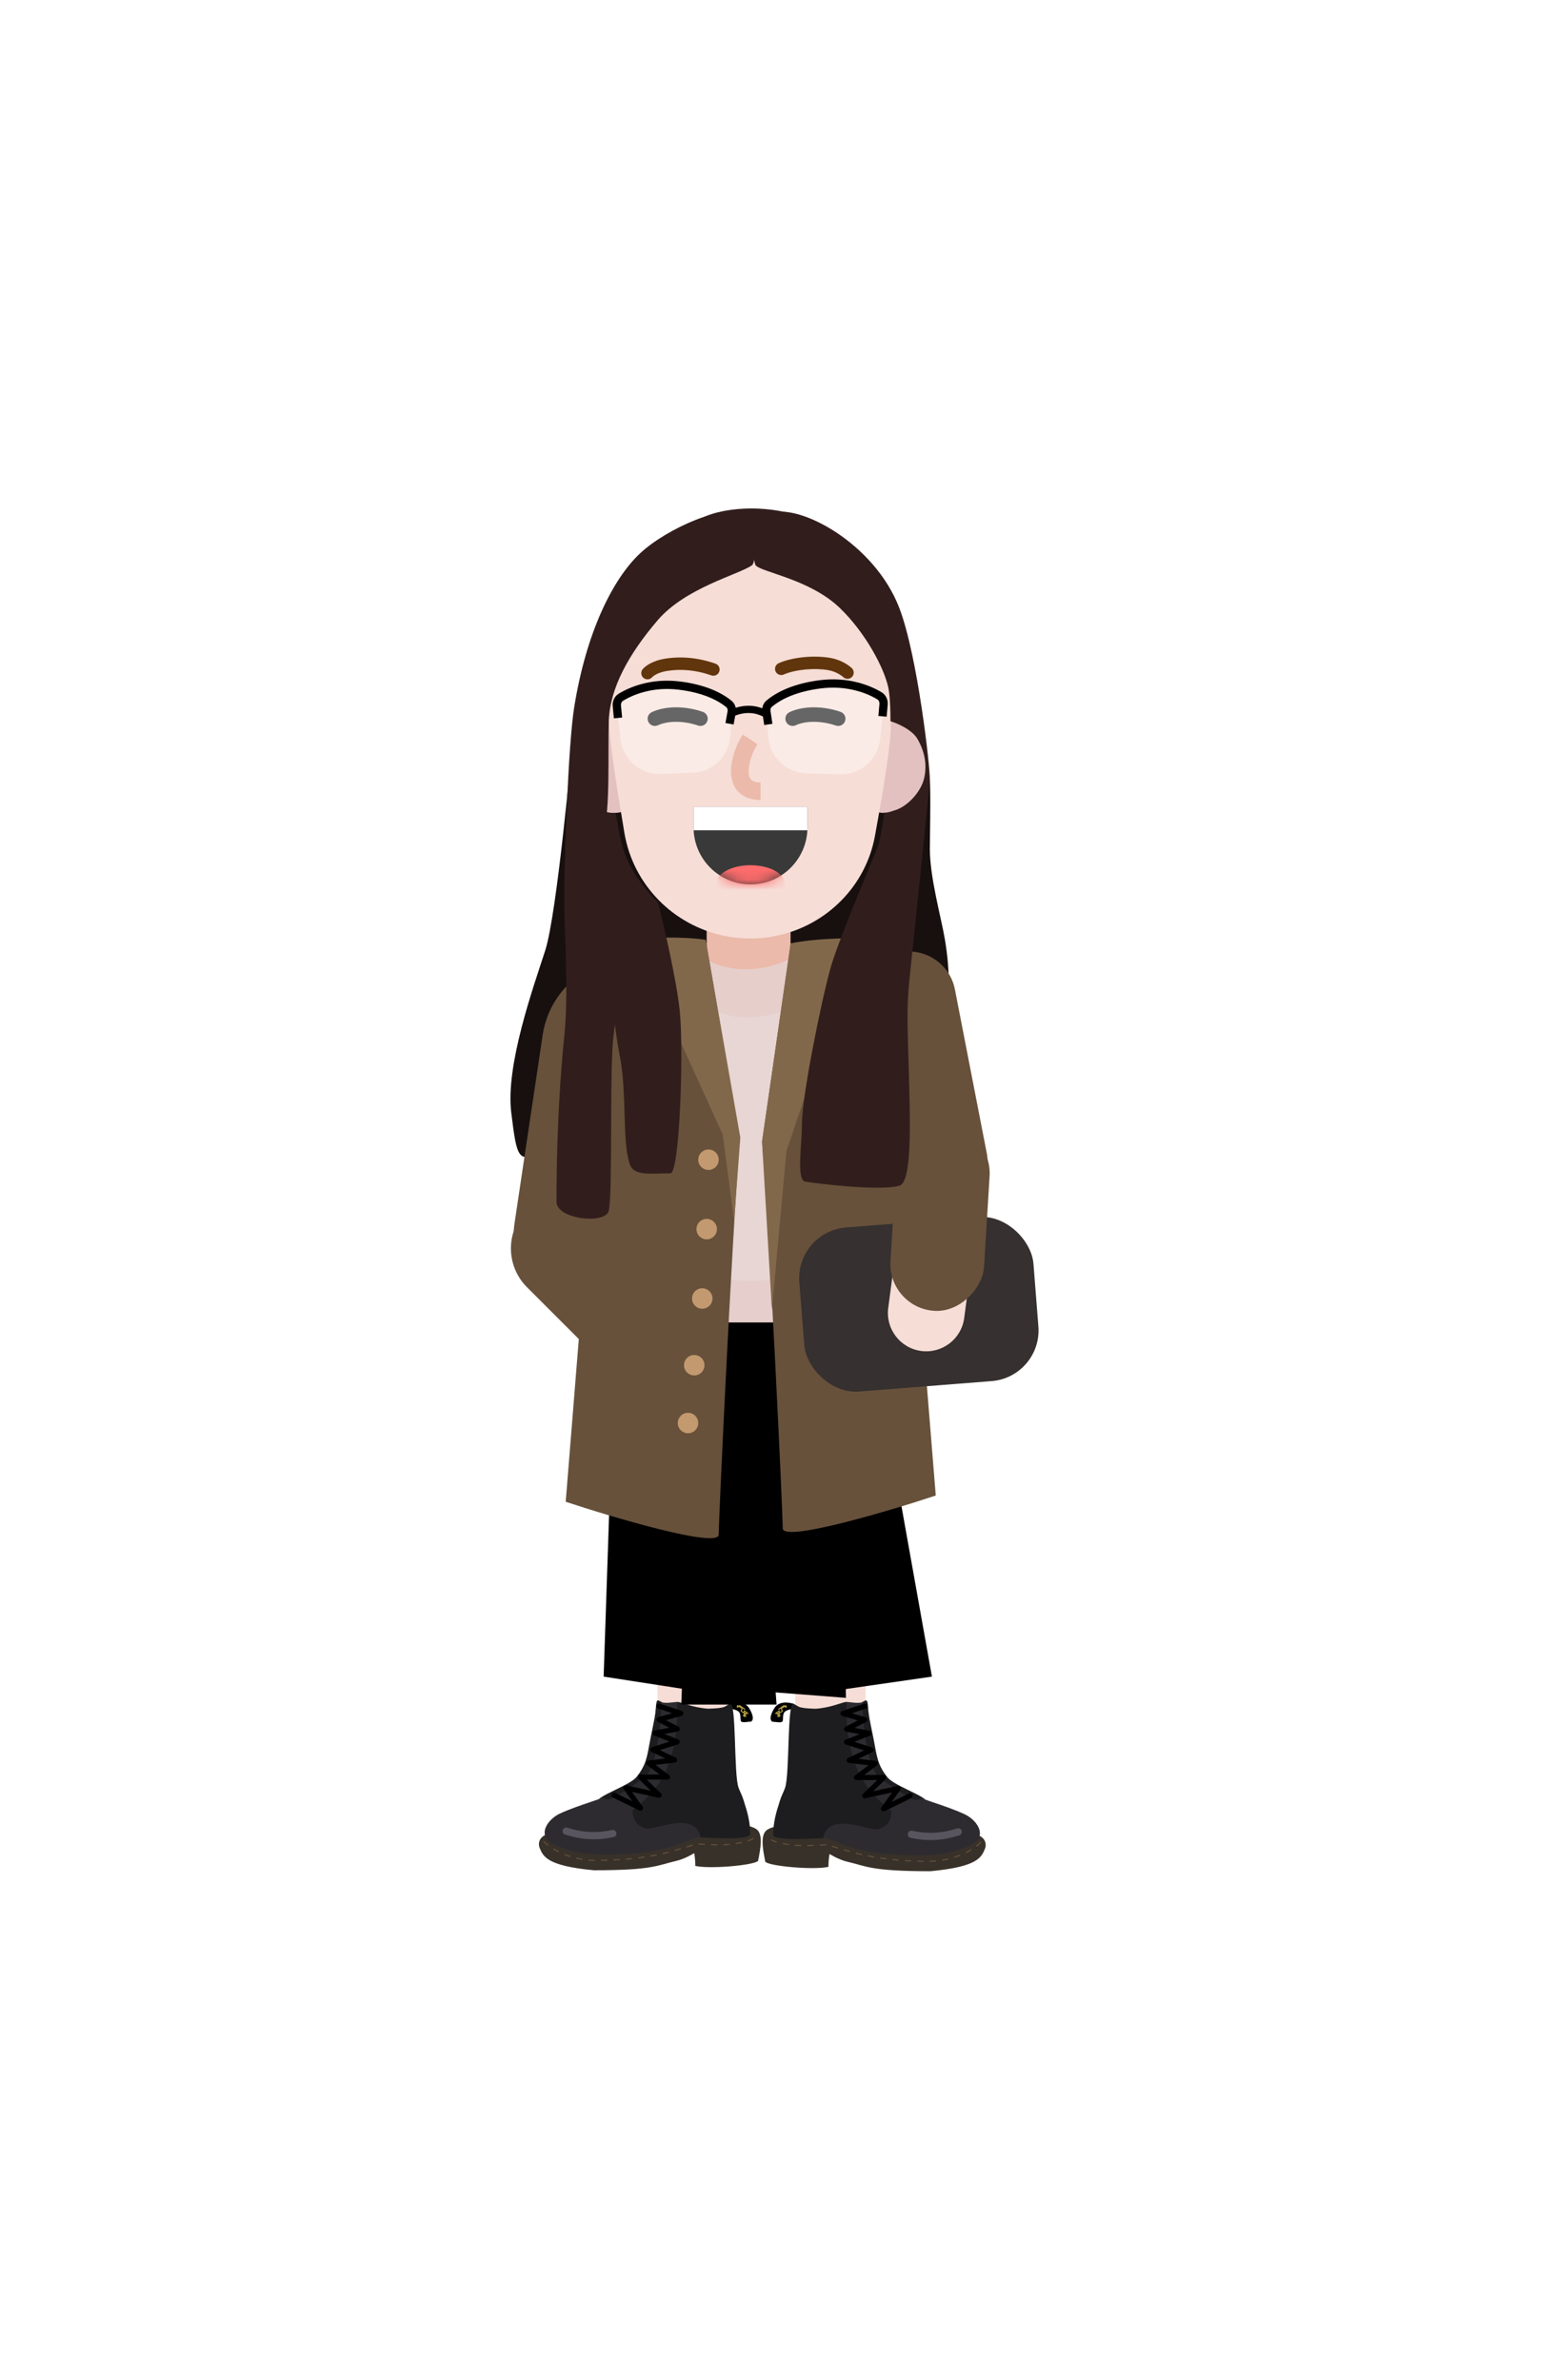 <svg width="153" height="234" viewBox="0 0 153 234" fill="none" xmlns="http://www.w3.org/2000/svg">
<g filter="url(#filter0_d_280_44172)">
<path d="M71.574 136.535V168.204H64.65V136.535H71.574Z" fill="#F6DDD6"/>
<path d="M85.117 140.812V166.473H78.193V140.812H85.117Z" fill="#F6DDD6"/>
<path d="M73.658 157.962C73.193 157.206 72.146 157.387 71.681 157.573L71.797 158.017C71.991 158.054 72.483 158.129 72.67 158.351C72.902 158.629 72.728 159.184 72.902 159.295C73.077 159.407 73.542 159.295 73.774 159.295C74.007 159.295 74.24 158.907 73.658 157.962Z" fill="black"/>
<path fill-rule="evenodd" clip-rule="evenodd" d="M72.47 157.699C72.479 157.672 72.508 157.658 72.534 157.667L72.543 157.671L72.639 157.724L72.66 157.704L72.686 157.68C72.701 157.664 72.724 157.66 72.743 157.669L72.751 157.674L73.26 158.03C73.283 158.046 73.289 158.078 73.273 158.101C73.258 158.122 73.232 158.128 73.21 158.118L73.202 158.114L73.024 157.989L73.02 158.006C72.997 158.092 72.968 158.175 72.936 158.226L72.932 158.233C72.947 158.245 72.968 158.26 72.996 158.276L73.031 158.297L73.076 158.322L73.129 158.35L73.129 158.225C73.129 158.186 73.17 158.163 73.202 158.179L73.21 158.183L73.566 158.438C73.604 158.465 73.588 158.522 73.546 158.529L73.537 158.53L73.338 158.53C73.372 158.534 73.395 158.572 73.378 158.604L73.374 158.612L73.296 158.715L73.352 158.737C73.375 158.747 73.388 158.771 73.383 158.795L73.38 158.804C73.371 158.827 73.347 158.839 73.323 158.835L73.314 158.832L73.233 158.799L73.221 158.815C73.193 158.852 73.137 158.836 73.13 158.794L73.129 158.785L73.129 158.758L73.059 158.73C73.02 158.714 73.017 158.661 73.051 158.64L73.059 158.636L73.129 158.608V158.464L73.094 158.446C73.067 158.432 73.04 158.419 73.016 158.405L72.981 158.386C72.931 158.358 72.893 158.333 72.867 158.311C72.82 158.271 72.797 158.231 72.839 158.189C72.858 158.169 72.888 158.095 72.911 158.017L72.917 157.995L72.652 157.848L72.639 157.859C72.596 157.892 72.558 157.914 72.529 157.918L72.518 157.919C72.455 157.919 72.44 157.87 72.446 157.806C72.449 157.774 72.459 157.734 72.47 157.699ZM73.231 158.512V158.567L73.314 158.534C73.317 158.533 73.32 158.532 73.322 158.531L73.329 158.53H73.282L73.261 158.526L73.231 158.512ZM73.231 158.4V158.323L73.378 158.428H73.293L73.267 158.417L73.231 158.4Z" fill="#EACE56" fill-opacity="0.78"/>
<path d="M53.047 171.666C52.923 171.361 52.944 170.699 53.708 170.393C54.472 170.088 63.484 171.666 63.484 171.666C65.804 171.477 72.034 168.436 74.329 169.833C75.054 170.275 74.808 171.675 74.54 172.986C74.112 173.423 69.775 173.805 68.369 173.477C68.369 172.713 68.259 172.221 68.259 172.221C68.259 172.221 67.407 172.771 66.488 172.986C64.612 173.423 64.202 173.906 58.392 173.906C53.733 173.47 53.398 172.532 53.047 171.666Z" fill="#383129"/>
<path fill-rule="evenodd" clip-rule="evenodd" d="M74.126 170.793C73.97 170.904 73.79 170.992 73.563 171.068L73.531 170.971C73.748 170.899 73.92 170.815 74.067 170.71L74.126 170.793ZM53.875 171.507C53.68 171.359 53.523 171.216 53.414 171.088L53.492 171.022C53.595 171.144 53.747 171.282 53.936 171.425L53.875 171.507ZM54.929 172.142C54.738 172.049 54.557 171.951 54.388 171.849L54.44 171.762C54.607 171.862 54.785 171.959 54.973 172.05L54.929 172.142ZM55.49 172.391C55.678 172.466 55.872 172.536 56.069 172.598L56.1 172.501C55.905 172.439 55.714 172.371 55.528 172.296L55.49 172.391ZM57.265 172.885C57.063 172.852 56.862 172.811 56.663 172.764L56.687 172.665C56.883 172.712 57.082 172.752 57.282 172.785L57.265 172.885ZM57.877 172.961C58.082 172.979 58.287 172.988 58.492 172.99L58.492 172.888C58.29 172.887 58.088 172.877 57.886 172.86L57.877 172.961ZM59.714 172.972C59.512 172.978 59.308 172.983 59.102 172.986L59.101 172.884C59.306 172.881 59.509 172.876 59.711 172.87L59.714 172.972ZM60.326 172.947C60.532 172.937 60.735 172.926 60.937 172.912L60.93 172.81C60.729 172.824 60.526 172.836 60.321 172.846L60.326 172.947ZM62.156 172.808C61.955 172.829 61.752 172.848 61.547 172.866L61.538 172.764C61.743 172.747 61.945 172.728 62.145 172.707L62.156 172.808ZM62.764 172.738C62.97 172.712 63.172 172.685 63.371 172.655L63.356 172.555C63.158 172.584 62.957 172.611 62.752 172.637L62.764 172.738ZM64.577 172.448C64.381 172.487 64.181 172.524 63.975 172.559L63.958 172.459C64.162 172.424 64.362 172.387 64.557 172.348L64.577 172.448ZM65.177 172.321C65.383 172.274 65.581 172.225 65.772 172.175L65.746 172.076C65.556 172.126 65.359 172.174 65.154 172.221L65.177 172.321ZM66.948 171.837L66.362 172.008L66.333 171.911L66.92 171.739L66.948 171.837ZM67.505 171.565L67.534 171.663L68.119 171.487L68.09 171.389L67.644 171.524L67.505 171.565ZM68.692 171.374L68.7 171.273C68.839 171.283 68.991 171.293 69.149 171.303L69.308 171.311L69.303 171.413C69.141 171.405 68.983 171.395 68.836 171.385L68.692 171.374ZM69.915 171.439C70.123 171.445 70.328 171.449 70.527 171.45L70.527 171.348C70.33 171.347 70.126 171.343 69.918 171.337L69.915 171.439ZM71.752 171.412C71.566 171.428 71.361 171.438 71.139 171.444L71.136 171.343C71.356 171.337 71.56 171.326 71.744 171.311L71.752 171.412ZM72.346 171.233L72.363 171.333L72.478 171.314C72.663 171.282 72.823 171.253 72.966 171.223L72.945 171.123L72.813 171.15C72.676 171.176 72.522 171.204 72.346 171.233Z" fill="#67513B"/>
<path d="M66.59 157.359C67.086 157.359 69.982 158.879 71.485 157.7C71.65 157.571 71.987 157.677 71.987 157.886C71.99 159.913 72.019 163.436 72.323 164.833C72.644 166.314 72.916 166.102 73.237 167.477C73.46 168.429 74.181 170.65 73.237 170.65H68.934C67.916 170.65 66.542 171.832 63.152 172.164C57.524 172.716 56.149 171.96 55.026 171.604C52.469 170.793 53.766 168.938 55.025 168.345C56.87 167.477 59.514 166.825 60.858 166.105C61.905 165.545 62.265 165.371 62.803 164.781C63.689 163.81 64.467 158.699 64.588 157.364C64.596 157.271 64.727 157.224 64.806 157.272C65.33 157.595 66.097 157.359 66.59 157.359Z" fill="#2D2B30"/>
<path d="M55.335 169.956C55.392 169.768 55.591 169.661 55.779 169.718L55.926 169.762C56.547 169.945 56.986 170.044 57.543 170.104C58.359 170.191 59.224 170.151 60.183 169.95C60.376 169.909 60.565 170.033 60.605 170.225C60.646 170.418 60.522 170.607 60.33 170.647C59.296 170.864 58.356 170.908 57.467 170.812C56.813 170.742 56.313 170.624 55.573 170.4C55.385 170.343 55.278 170.144 55.335 169.956Z" fill="#59555F"/>
<path d="M62.211 168C63.208 167.084 66.844 165.036 66.59 157.359C67.022 157.359 68.066 157.919 69.644 158.021C71.302 157.971 71.275 157.821 71.714 157.573C71.726 157.566 71.739 157.555 71.751 157.548C72.439 157.085 72.129 164.488 72.624 165.8C73.022 166.859 73.77 168.447 73.77 170.382C73.421 170.993 69.981 170.687 68.885 170.687C68.372 167.949 64.349 170.037 63.484 169.782C62.724 169.559 62.211 169.12 62.211 168Z" fill="#1D1D20"/>
<path d="M63.433 164.701C64.573 163.805 65.011 159.446 65.062 157.359C64.858 157.308 64.808 157.165 64.655 157.216C64.502 157.267 64.502 157.878 64.451 158.387C64.395 158.945 63.993 160.679 63.789 161.85C63.586 163.021 63.382 163.733 62.618 164.701C62.007 165.475 59.614 166.269 58.85 166.931C58.935 166.914 59.156 166.799 59.36 166.839C59.614 166.89 59.563 166.941 59.869 166.941C60.174 166.941 62.007 165.821 63.433 164.701Z" fill="#1D1D20"/>
<path d="M64.566 157.686C64.609 157.558 64.743 157.486 64.872 157.52L64.888 157.525L67.026 158.238C67.258 158.315 67.257 158.639 67.033 158.718L67.016 158.724L65.496 159.158L66.706 159.78C66.917 159.889 66.877 160.197 66.653 160.253L66.636 160.257L65.316 160.502L66.683 161.043C66.9 161.128 66.895 161.433 66.684 161.516L66.667 161.522L64.887 162.09L66.445 162.832C66.669 162.939 66.621 163.268 66.382 163.312L66.365 163.314L64.45 163.544L65.775 164.538C65.966 164.682 65.871 164.982 65.639 164.996L65.622 164.996H63.602L64.985 166.341C65.165 166.516 65.01 166.814 64.769 166.775L64.753 166.772L62.143 166.201L63.181 167.648C63.333 167.859 63.109 168.131 62.877 168.032L62.863 168.025L60.266 166.752C60.14 166.69 60.087 166.538 60.149 166.412C60.209 166.291 60.351 166.238 60.474 166.288L60.49 166.295L62.177 167.122L61.342 165.959C61.209 165.774 61.368 165.524 61.588 165.559L61.603 165.562L63.99 166.084L62.797 164.924C62.637 164.769 62.741 164.5 62.959 164.488L62.975 164.487H64.859L63.636 163.571C63.458 163.436 63.527 163.156 63.742 163.117L63.759 163.114L65.432 162.913L64.087 162.273C63.884 162.177 63.898 161.887 64.102 161.807L64.119 161.801L65.832 161.254L64.307 160.651C64.075 160.559 64.101 160.226 64.337 160.167L64.354 160.164L65.811 159.892L64.691 159.317C64.491 159.214 64.514 158.925 64.721 158.851L64.738 158.845L66.085 158.46L64.727 158.008C64.599 157.965 64.528 157.831 64.561 157.702L64.566 157.686Z" fill="black"/>
<path d="M76.141 157.967C76.609 157.206 77.661 157.39 78.129 157.576L78.012 158.022C77.817 158.06 77.322 158.134 77.135 158.358C76.901 158.637 77.076 159.196 76.901 159.308C76.725 159.419 76.258 159.308 76.024 159.308C75.79 159.308 75.556 158.916 76.141 157.967Z" fill="black"/>
<path fill-rule="evenodd" clip-rule="evenodd" d="M77.262 157.674C77.29 157.658 77.325 157.672 77.335 157.702C77.347 157.738 77.356 157.778 77.359 157.81C77.365 157.874 77.35 157.923 77.287 157.923C77.256 157.923 77.213 157.899 77.164 157.862L77.152 157.852L76.885 158L76.886 158.002C76.909 158.082 76.938 158.16 76.959 158.189L76.964 158.195C77.007 158.236 76.984 158.277 76.936 158.317C76.91 158.339 76.872 158.364 76.822 158.393C76.788 158.412 76.748 158.433 76.707 158.454L76.672 158.471V158.616L76.743 158.645C76.782 158.661 76.785 158.714 76.751 158.735L76.742 158.739L76.672 158.767L76.672 158.794C76.672 158.84 76.618 158.861 76.586 158.831L76.581 158.824L76.569 158.808L76.486 158.841C76.463 158.85 76.437 158.841 76.424 158.821L76.42 158.813C76.411 158.789 76.42 158.763 76.441 158.751L76.449 158.746L76.505 158.724L76.427 158.62C76.401 158.586 76.426 158.542 76.462 158.538L76.263 158.538C76.216 158.538 76.196 158.482 76.226 158.452L76.233 158.446L76.592 158.189C76.623 158.167 76.666 158.186 76.671 158.222L76.672 158.231L76.672 158.358L76.7 158.343C76.713 158.337 76.725 158.33 76.737 158.324L76.771 158.304L76.807 158.283C76.829 158.27 76.847 158.258 76.861 158.247L76.871 158.239L76.867 158.233C76.836 158.181 76.806 158.098 76.783 158.011L76.778 157.993L76.599 158.119C76.579 158.133 76.551 158.13 76.534 158.113L76.528 158.106C76.514 158.086 76.517 158.058 76.534 158.041L76.541 158.035L77.053 157.677C77.073 157.662 77.101 157.665 77.118 157.683C77.13 157.695 77.143 157.707 77.156 157.72L77.165 157.728L77.262 157.674ZM76.57 158.52L76.54 158.534L76.519 158.538L76.471 158.538L76.478 158.539L76.487 158.542L76.57 158.576V158.52ZM76.421 158.436L76.57 158.33V158.408L76.538 158.423L76.508 158.436H76.421Z" fill="#EACE56" fill-opacity="0.78"/>
<path d="M96.867 171.748C96.992 171.44 96.971 170.775 96.203 170.468C95.435 170.16 86.372 171.748 86.372 171.748C84.039 171.557 77.774 168.499 75.467 169.904C74.737 170.348 74.984 171.757 75.254 173.074C75.685 173.513 80.046 173.898 81.46 173.568C81.46 172.799 81.57 172.306 81.57 172.306C81.57 172.306 82.427 172.859 83.351 173.074C85.237 173.513 85.65 174 91.492 174C96.178 173.561 96.514 172.618 96.867 171.748Z" fill="#383129"/>
<path fill-rule="evenodd" clip-rule="evenodd" d="M75.829 170.852C75.979 170.943 76.156 171.017 76.38 171.084L76.35 171.181C76.119 171.113 75.934 171.035 75.776 170.939L75.829 170.852ZM95.975 171.504C96.165 171.361 96.317 171.222 96.419 171.101L96.497 171.166C96.389 171.294 96.232 171.438 96.037 171.585L95.975 171.504ZM94.939 172.13C95.126 172.038 95.305 171.941 95.472 171.841L95.525 171.928C95.355 172.03 95.174 172.128 94.984 172.221L94.939 172.13ZM94.384 172.377C94.198 172.451 94.008 172.52 93.813 172.582L93.844 172.679C94.041 172.616 94.234 172.547 94.422 172.471L94.384 172.377ZM92.632 172.869C92.832 172.835 93.03 172.795 93.227 172.747L93.251 172.846C93.052 172.894 92.851 172.936 92.648 172.969L92.632 172.869ZM92.028 172.946C91.826 172.964 91.624 172.974 91.421 172.976L91.422 173.078C91.627 173.076 91.832 173.066 92.037 173.047L92.028 172.946ZM90.205 172.96C90.406 172.966 90.61 172.97 90.815 172.973L90.813 173.075C90.608 173.072 90.404 173.068 90.202 173.061L90.205 172.96ZM89.594 172.936C89.39 172.926 89.187 172.915 88.986 172.902L88.979 173.003C89.181 173.016 89.384 173.028 89.59 173.038L89.594 172.936ZM87.77 172.8C87.97 172.82 88.173 172.839 88.378 172.856L88.369 172.958C88.163 172.94 87.96 172.921 87.76 172.901L87.77 172.8ZM87.163 172.731C86.959 172.706 86.757 172.679 86.559 172.65L86.544 172.751C86.743 172.779 86.945 172.807 87.151 172.832L87.163 172.731ZM85.357 172.446C85.552 172.484 85.752 172.521 85.957 172.555L85.94 172.656C85.735 172.621 85.534 172.584 85.338 172.546L85.357 172.446ZM84.76 172.321C84.555 172.275 84.358 172.228 84.168 172.179L84.142 172.277C84.333 172.327 84.532 172.375 84.738 172.421L84.76 172.321ZM83.58 172.015L83.551 172.113L83.431 172.078L82.965 171.941L82.993 171.844L83.108 171.877L83.58 172.015ZM82.408 171.67L81.823 171.495L81.793 171.592L82.379 171.768L82.408 171.67ZM81.216 171.345L81.225 171.447C81.083 171.458 80.925 171.469 80.759 171.479L80.614 171.488L80.608 171.386C80.754 171.378 80.895 171.369 81.027 171.36L81.216 171.345ZM79.999 171.413C79.792 171.421 79.588 171.425 79.389 171.427L79.391 171.529C79.59 171.527 79.795 171.522 80.002 171.515L79.999 171.413ZM78.171 171.399C78.357 171.412 78.561 171.42 78.779 171.425L78.777 171.527C78.557 171.522 78.352 171.513 78.164 171.5L78.171 171.399ZM77.553 171.43L77.569 171.33L77.455 171.311C77.27 171.281 77.111 171.252 76.969 171.224L76.95 171.324L77.083 171.35C77.222 171.375 77.376 171.402 77.553 171.43Z" fill="#67513B"/>
<path d="M83.249 157.36C82.75 157.36 79.833 158.891 78.323 157.7C78.158 157.571 77.822 157.677 77.822 157.886C77.819 159.924 77.789 163.471 77.484 164.877C77.16 166.366 76.888 166.153 76.564 167.535C76.341 168.492 75.616 170.725 76.564 170.725H80.891C81.915 170.725 83.297 171.915 86.706 172.249C92.365 172.802 93.748 172.044 94.878 171.685C97.449 170.87 96.144 169.004 94.878 168.409C93.023 167.535 90.365 166.879 89.013 166.156C87.96 165.593 87.598 165.418 87.057 164.824C86.166 163.847 85.382 158.704 85.262 157.364C85.254 157.271 85.123 157.224 85.044 157.272C84.517 157.598 83.744 157.36 83.249 157.36Z" fill="#2D2B30"/>
<path d="M94.12 169.791C94.308 169.733 94.507 169.84 94.564 170.028C94.621 170.217 94.515 170.416 94.326 170.473L94.171 170.519C93.511 170.714 93.032 170.822 92.422 170.887C91.528 170.984 90.583 170.939 89.544 170.722C89.351 170.681 89.228 170.493 89.268 170.3C89.309 170.107 89.498 169.984 89.69 170.024C90.655 170.226 91.525 170.267 92.346 170.179C92.95 170.114 93.416 170.004 94.12 169.791Z" fill="#59555F"/>
<path d="M87.652 168.061C86.65 167.14 82.993 165.081 83.249 157.36C82.815 157.36 81.764 157.923 80.177 158.026C78.51 157.975 78.538 157.825 78.096 157.576C78.084 157.569 78.07 157.558 78.059 157.55C77.367 157.084 77.678 164.529 77.181 165.848C76.78 166.914 76.028 168.511 76.028 170.456C76.379 171.071 79.838 170.764 80.941 170.764C81.457 168.01 85.502 170.109 86.372 169.853C87.136 169.628 87.652 169.187 87.652 168.061Z" fill="#1D1D20"/>
<path d="M86.423 164.744C85.276 163.842 84.836 159.46 84.785 157.36C84.99 157.309 85.041 157.166 85.194 157.217C85.348 157.268 85.348 157.882 85.399 158.395C85.455 158.956 85.86 160.699 86.065 161.876C86.27 163.054 86.474 163.771 87.242 164.744C87.857 165.522 90.263 166.32 91.031 166.986C90.946 166.969 90.724 166.853 90.519 166.894C90.263 166.945 90.314 166.996 90.007 166.996C89.7 166.996 87.857 165.87 86.423 164.744Z" fill="#1D1D20"/>
<path d="M84.961 157.529C85.094 157.484 85.238 157.556 85.283 157.69C85.325 157.818 85.261 157.956 85.137 158.006L85.122 158.012L83.752 158.468L85.111 158.856C85.327 158.918 85.361 159.206 85.173 159.319L85.158 159.328L84.028 159.909L85.497 160.182C85.743 160.227 85.78 160.559 85.56 160.662L85.544 160.669L84.006 161.277L85.733 161.828C85.947 161.896 85.972 162.185 85.781 162.292L85.765 162.3L84.408 162.947L86.095 163.149C86.318 163.175 86.398 163.453 86.231 163.594L86.218 163.605L84.985 164.53H86.884C87.107 164.53 87.22 164.794 87.073 164.955L87.062 164.967L85.858 166.137L88.263 165.611C88.486 165.562 88.653 165.807 88.534 165.995L88.525 166.008L87.682 167.182L89.383 166.348C89.504 166.289 89.65 166.334 89.716 166.449L89.724 166.464C89.783 166.585 89.738 166.731 89.623 166.797L89.608 166.805L86.996 168.085C86.763 168.199 86.532 167.934 86.669 167.721L86.677 167.708L87.724 166.25L85.096 166.825C84.851 166.879 84.687 166.585 84.853 166.405L84.864 166.394L86.257 165.039H84.222C83.983 165.039 83.878 164.741 84.056 164.591L84.069 164.581L85.405 163.579L83.475 163.348C83.227 163.318 83.168 162.99 83.38 162.873L83.396 162.865L84.965 162.117L83.172 161.545C82.95 161.474 82.934 161.17 83.139 161.073L83.156 161.066L84.534 160.521L83.203 160.273C82.97 160.23 82.919 159.922 83.118 159.805L83.133 159.796L84.352 159.169L82.821 158.732C82.586 158.665 82.573 158.341 82.793 158.252L82.81 158.246L84.961 157.529Z" fill="black"/>
<path d="M59.355 154.864L60.576 118.664L68.501 117.586L68.57 115.761H72.438L72.389 114.845L82.419 117.238L82.431 117.846L85.168 118.664L91.635 154.864L83.166 156.086L83.183 156.952L76.27 156.417L76.36 157.614H66.992L67.05 156.055L59.355 154.864Z" fill="black"/>
<path d="M91.43 73.451C91.43 72.483 91.532 68.377 91.43 66.578L89.037 66.883L83.182 71.822C82.096 74.334 77.052 83.319 77.378 84.703C77.785 86.434 84.359 87.834 86.492 89.337C94.944 95.294 93.263 84.5 92.907 82.361C92.55 80.223 91.43 76.302 91.43 73.451Z" fill="#17100F"/>
<path fill-rule="evenodd" clip-rule="evenodd" d="M56.248 63.323C56.248 63.323 54.784 79.841 53.601 83.494C52.418 87.147 49.7 94.755 50.27 99.397C50.84 104.038 50.953 104.508 53.601 103.032C56.248 101.556 87.306 80.059 87.306 80.059L56.248 63.323Z" fill="#17100F"/>
<rect x="69.486" y="75.742" width="8.248" height="11.812" rx="4.124" fill="#EBBAAA"/>
<path d="M66.94 120.038V114.03H80.789V120.038H66.94Z" fill="#E5CECB"/>
<path d="M66.94 115.133V87.147H80.789V115.133C80.789 115.133 75.934 115.965 73.865 115.965C71.795 115.965 66.94 115.133 66.94 115.133Z" fill="#E7D6D3"/>
<path d="M73.356 85.314C70.382 85.314 68.519 83.889 67.959 83.176L66.329 86.587C67.399 87.741 70.301 90.049 73.356 90.049C76.41 90.049 79.381 88.522 80.484 87.758L79.364 83.176C78.6 83.889 76.329 85.314 73.356 85.314Z" fill="#E6CECB"/>
<rect x="54.663" y="83.057" width="17.614" height="36.425" rx="8.807" transform="rotate(8.5 54.663 83.057)" fill="#67513B"/>
<rect x="48" y="112.757" width="10.808" height="21.191" rx="5.404" transform="rotate(-45 48 112.757)" fill="#67513B"/>
<path d="M55.625 137.67L59.999 83.352L69.435 82.667L72.745 101.964C71.87 113.509 70.67 139.506 70.67 140.906C70.67 142.305 59.999 139.127 55.625 137.67Z" fill="#67513B"/>
<path d="M72.796 101.862L69.384 82.412C66.94 82.056 63.834 82.192 62.358 82.412L71.064 101.556L72.185 110.008L72.796 101.862Z" fill="#82684B"/>
<path d="M92.012 137.057L87.663 83.329L77.734 82.921L74.934 102.218C75.809 113.764 76.968 138.894 76.968 140.294C76.968 141.693 87.639 138.515 92.012 137.057Z" fill="#67513B"/>
<path d="M74.934 102.32L77.734 82.769C80.127 82.26 83.216 82.26 84.404 82.26L77.327 103.186L75.901 118.816L74.934 102.32Z" fill="#82684B"/>
<rect x="78.205" y="111.093" width="23.092" height="16.182" rx="5" transform="rotate(-4.5 78.205 111.093)" fill="#363030"/>
<rect width="9.22" height="25.662" rx="4.61" transform="matrix(-0.982 0.191 0.191 0.982 93.016 82.769)" fill="#67513B"/>
<path fill-rule="evenodd" clip-rule="evenodd" d="M87.339 118.615L89.274 103.952L96.745 104.938L94.81 119.601L87.339 118.615ZM90.582 122.844C88.519 122.571 87.067 120.678 87.339 118.615L94.81 119.601C94.537 121.664 92.644 123.116 90.582 122.844Z" fill="#F6DDD6"/>
<rect width="9.22" height="18.165" rx="4.61" transform="matrix(-0.998 -0.061 -0.061 0.998 97.587 101.05)" fill="#67513B"/>
<path d="M69.664 105.044C70.219 105.044 70.67 104.594 70.67 104.038C70.67 103.483 70.219 103.032 69.664 103.032C69.108 103.032 68.658 103.483 68.658 104.038C68.658 104.594 69.108 105.044 69.664 105.044Z" fill="#C3996F"/>
<path d="M69.052 118.689C69.607 118.689 70.058 118.239 70.058 117.683C70.058 117.128 69.607 116.677 69.052 116.677C68.496 116.677 68.046 117.128 68.046 117.683C68.046 118.239 68.496 118.689 69.052 118.689Z" fill="#C3996F"/>
<path d="M69.489 111.867C70.044 111.867 70.495 111.416 70.495 110.861C70.495 110.305 70.044 109.855 69.489 109.855C68.933 109.855 68.483 110.305 68.483 110.861C68.483 111.416 68.933 111.867 69.489 111.867Z" fill="#C3996F"/>
<path d="M68.264 125.249C68.82 125.249 69.27 124.799 69.27 124.243C69.27 123.688 68.82 123.237 68.264 123.237C67.709 123.237 67.259 123.688 67.259 124.243C67.259 124.799 67.709 125.249 68.264 125.249Z" fill="#C3996F"/>
<path d="M67.652 130.935C68.208 130.935 68.658 130.484 68.658 129.929C68.658 129.373 68.208 128.923 67.652 128.923C67.097 128.923 66.646 129.373 66.646 129.929C66.646 130.484 67.097 130.935 67.652 130.935Z" fill="#C3996F"/>
<path d="M87.001 69.938C89.25 69.938 91.074 67.909 91.074 65.407C91.074 62.904 89.25 60.875 87.001 60.875C84.751 60.875 82.928 62.904 82.928 65.407C82.928 67.909 84.751 69.938 87.001 69.938Z" fill="#E4C1C1"/>
<path d="M60.322 69.938C58.072 69.938 56.248 67.909 56.248 65.407C56.248 62.904 58.072 60.875 60.322 60.875C62.571 60.875 64.395 62.904 64.395 65.407C64.395 67.909 62.571 69.938 60.322 69.938Z" fill="#E4C1C1"/>
<path d="M59.692 55.261C59.392 47.33 65.719 40.713 73.656 40.713C81.673 40.713 88.004 47.457 87.7 55.468C87.605 57.984 87.553 60.096 87.596 61.054C87.671 62.744 86.851 67.731 86.032 72.201C85.132 77.119 81.312 80.954 76.424 82.004C74.701 82.374 72.919 82.378 71.195 82.018C66.161 80.966 62.248 76.972 61.396 71.9C60.655 67.486 59.906 62.66 59.882 61.054C59.867 60.095 59.791 57.885 59.692 55.261Z" fill="#F6DDD6"/>
<path fill-rule="evenodd" clip-rule="evenodd" d="M68.196 69.329V71.345C68.196 74.449 70.704 76.964 73.797 76.964C76.89 76.964 79.397 74.449 79.397 71.345V69.329H68.196Z" fill="#393939"/>
<mask id="mask0_280_44172" style="mask-type:luminance" maskUnits="userSpaceOnUse" x="68" y="69" width="12" height="8">
<path fill-rule="evenodd" clip-rule="evenodd" d="M68.205 69.327C68.199 69.431 68.196 69.536 68.196 69.641V71.605C68.196 74.565 70.704 76.964 73.797 76.964C76.89 76.964 79.397 74.565 79.397 71.605V69.641C79.397 69.536 79.394 69.431 79.388 69.327H68.205Z" fill="white"/>
</mask>
<g mask="url(#mask0_280_44172)">
<path d="M73.797 78.766C75.662 78.766 77.174 77.94 77.174 76.921C77.174 75.903 75.662 75.077 73.797 75.077C71.931 75.077 70.419 75.903 70.419 76.921C70.419 77.94 71.931 78.766 73.797 78.766Z" fill="#FF6C6C"/>
</g>
<rect x="68.196" y="69.329" width="11.201" height="2.316" fill="white"/>
<path d="M65.363 54.774C66.924 54.514 68.648 54.657 70.351 55.258C70.67 55.371 70.837 55.72 70.724 56.038C70.612 56.356 70.263 56.523 69.945 56.411C68.438 55.879 66.923 55.753 65.564 55.979C65.163 56.046 64.832 56.154 64.564 56.289C64.411 56.365 64.292 56.444 64.202 56.52C64.18 56.538 64.162 56.554 64.148 56.568L64.136 56.58C64.136 56.58 64.138 56.578 64.142 56.573C63.931 56.836 63.547 56.879 63.283 56.668C63.02 56.457 62.977 56.073 63.188 55.809C63.235 55.75 63.311 55.672 63.418 55.583C63.579 55.448 63.777 55.317 64.014 55.197C64.393 55.007 64.841 54.861 65.363 54.774Z" fill="#62360D"/>
<path d="M76.573 55.209C77.994 54.586 80.117 54.429 81.631 54.69C82.12 54.775 82.567 54.935 82.969 55.148C83.185 55.264 83.375 55.388 83.539 55.513L83.589 55.552C83.667 55.614 83.725 55.666 83.764 55.703C84.005 55.94 84.008 56.326 83.772 56.567C83.542 56.802 83.169 56.812 82.927 56.593L82.903 56.571L82.891 56.56C82.865 56.538 82.834 56.512 82.796 56.483C82.684 56.397 82.549 56.309 82.394 56.227C82.103 56.072 81.778 55.956 81.424 55.894C80.129 55.671 78.245 55.811 77.063 56.328C76.754 56.464 76.394 56.323 76.258 56.014C76.123 55.705 76.264 55.345 76.573 55.209Z" fill="#62360D"/>
<path d="M73.043 62.228L74.483 63.188C73.994 63.923 73.61 65.025 73.61 65.827C73.61 66.6 73.889 66.925 74.744 66.934L74.781 66.934V68.665C72.893 68.665 71.879 67.525 71.879 65.827C71.879 64.677 72.358 63.28 73.007 62.282L73.043 62.228Z" fill="#EBBAAA"/>
<path d="M77.635 60.026C78.997 59.387 80.943 59.408 82.651 59.998C83.023 60.126 83.221 60.532 83.093 60.904C82.964 61.276 82.558 61.474 82.186 61.345C80.803 60.868 79.233 60.851 78.241 61.317C77.885 61.484 77.46 61.331 77.293 60.975C77.126 60.618 77.279 60.194 77.635 60.026Z" fill="black"/>
<path d="M64.092 60.026C65.454 59.387 67.4 59.408 69.108 59.998C69.48 60.126 69.678 60.532 69.549 60.904C69.421 61.276 69.015 61.474 68.643 61.345C67.26 60.868 65.69 60.851 64.698 61.317C64.341 61.484 63.917 61.331 63.75 60.975C63.582 60.618 63.736 60.194 64.092 60.026Z" fill="black"/>
<path d="M71.547 59.908C72.903 59.263 74.209 59.199 75.481 59.891L75.53 59.919L75.182 60.541C74.132 59.953 73.065 59.989 71.906 60.527L71.854 60.551L71.547 59.908Z" fill="black"/>
<path d="M75.546 62.481L75.376 60.286C75.376 60.286 76.44 57.895 80.717 57.39C84.994 56.885 86.885 59.515 86.885 59.515L86.544 62.683C86.329 64.688 84.609 66.191 82.593 66.137L79.3 66.048C77.32 65.995 75.7 64.455 75.546 62.481Z" fill="white" fill-opacity="0.4"/>
<path d="M80.573 56.889C81.942 56.712 83.229 56.811 84.417 57.126C85.3 57.361 86.06 57.695 86.686 58.071C87.1 58.319 87.321 58.782 87.289 59.27L87.286 59.304L87.181 60.475L86.37 60.402L86.475 59.231C86.493 59.031 86.412 58.856 86.267 58.769C85.703 58.431 85.013 58.127 84.208 57.914C83.119 57.624 81.939 57.534 80.677 57.697C78.428 57.988 76.867 58.688 75.886 59.513C75.791 59.593 75.744 59.725 75.76 59.882L75.763 59.908L75.95 61.174L75.144 61.293L74.958 60.027C74.894 59.593 75.033 59.165 75.361 58.889C76.46 57.965 78.167 57.201 80.573 56.889Z" fill="black"/>
<path d="M71.808 62.399L71.954 60.309C71.954 60.309 70.891 57.97 66.689 57.508C62.488 57.046 60.652 59.642 60.652 59.642L61.004 62.683C61.236 64.686 62.968 66.175 64.983 66.105L68.083 65.997C70.063 65.928 71.67 64.375 71.808 62.399Z" fill="white" fill-opacity="0.4"/>
<path d="M63.062 57.269C64.225 56.952 65.484 56.846 66.828 57.008C69.166 57.292 70.84 58.017 71.933 58.908C72.273 59.185 72.418 59.623 72.349 60.063L72.343 60.098L72.136 61.242L71.334 61.097L71.541 59.953C71.573 59.779 71.525 59.627 71.418 59.54C70.443 58.745 68.913 58.082 66.73 57.817C65.494 57.667 64.34 57.764 63.277 58.055C62.49 58.27 61.815 58.572 61.264 58.908C61.126 58.992 61.048 59.155 61.058 59.344L61.06 59.369L61.174 60.556L60.363 60.634L60.249 59.447C60.201 58.947 60.419 58.469 60.84 58.212C61.453 57.838 62.197 57.505 63.062 57.269Z" fill="black"/>
<path d="M80.061 46.06C75.214 43.372 73.137 43.158 67.435 47.282C61.681 45.806 66.824 42.038 69.064 40.918C71.304 39.797 76.345 39.39 80.571 41.529C84.797 43.667 86.12 49.42 80.061 46.06Z" fill="#311E1C"/>
<path d="M64.655 51.005C67.398 47.791 72.591 46.518 73.915 45.602C74.424 45.355 74.424 41.626 73.202 40.663C71.522 39.339 65.565 41.936 62.917 44.431C60.27 46.926 57.645 52.118 56.451 59.603C55.891 63.117 55.484 74.267 55.484 78.238C55.484 82.21 55.942 87.352 55.484 91.884C55.171 94.975 54.721 100.589 54.721 108.175C54.721 109.907 59.584 110.431 59.862 109.041C60.27 107.004 59.914 95.499 60.322 91.884C60.77 87.899 61.492 85.112 60.932 81.395C60.372 77.678 58.691 73.962 59.353 71.772C60.015 69.583 59.761 64.237 59.862 60.927C59.964 57.618 61.873 54.264 64.655 51.005Z" fill="#311E1C"/>
<path d="M60.882 93.512C60.23 90.416 58.964 76.251 58.743 69.633C58.845 69.666 59.772 69.897 60.016 69.938C60.26 69.979 60.457 69.955 60.525 69.938C60.814 71.211 60.94 73.11 61.9 75.03C62.664 76.557 64.038 78.067 64.7 78.746C65.277 81.004 66.513 86.292 66.839 89.388C67.246 93.257 66.839 105.375 65.922 105.375C63.795 105.375 62.298 105.68 61.9 104.407C61.136 101.964 61.696 97.381 60.882 93.512Z" fill="#311E1C"/>
<path d="M82.571 49.776C79.562 46.887 74.73 46.263 74.272 45.55C73.797 43.92 73.703 41.182 75.799 40.458C78.6 39.491 85.982 43.411 88.426 49.776C90.248 54.52 91.481 65.661 91.43 66.679C91.379 67.698 89.648 84.092 89.394 86.638C89.139 89.184 89.241 91.068 89.394 96.414C89.546 101.76 89.546 106.289 88.426 106.597C86.39 107.157 80.025 106.342 79.16 106.189C78.294 106.037 78.854 102.503 78.854 100.538C78.854 97.839 80.687 88.726 81.655 85.213C82.398 82.513 86.084 73.909 86.339 73.197C86.543 72.626 86.848 70.719 86.95 69.887L86.953 69.888C87.07 69.922 87.191 69.956 88.121 69.632C89.292 69.225 90.565 67.85 90.87 66.527C91.176 65.203 90.921 63.879 90.209 62.657C89.638 61.68 88.019 61.045 87.561 60.926C87.561 59.806 87.51 58.431 87.357 57.667C86.972 55.74 85.117 52.22 82.571 49.776Z" fill="#311E1C"/>
</g>
<defs>
<filter id="filter0_d_280_44172" x="0.193" y="0" width="151.926" height="234" filterUnits="userSpaceOnUse" color-interpolation-filters="sRGB">
<feFlood flood-opacity="0" result="BackgroundImageFix"/>
<feColorMatrix in="SourceAlpha" type="matrix" values="0 0 0 0 0 0 0 0 0 0 0 0 0 0 0 0 0 0 127 0" result="hardAlpha"/>
<feOffset dy="10"/>
<feGaussianBlur stdDeviation="25"/>
<feComposite in2="hardAlpha" operator="out"/>
<feColorMatrix type="matrix" values="0 0 0 0 0 0 0 0 0 0 0 0 0 0 0 0 0 0 0.3 0"/>
<feBlend mode="normal" in2="BackgroundImageFix" result="effect1_dropShadow_280_44172"/>
<feBlend mode="normal" in="SourceGraphic" in2="effect1_dropShadow_280_44172" result="shape"/>
</filter>
</defs>
</svg>
